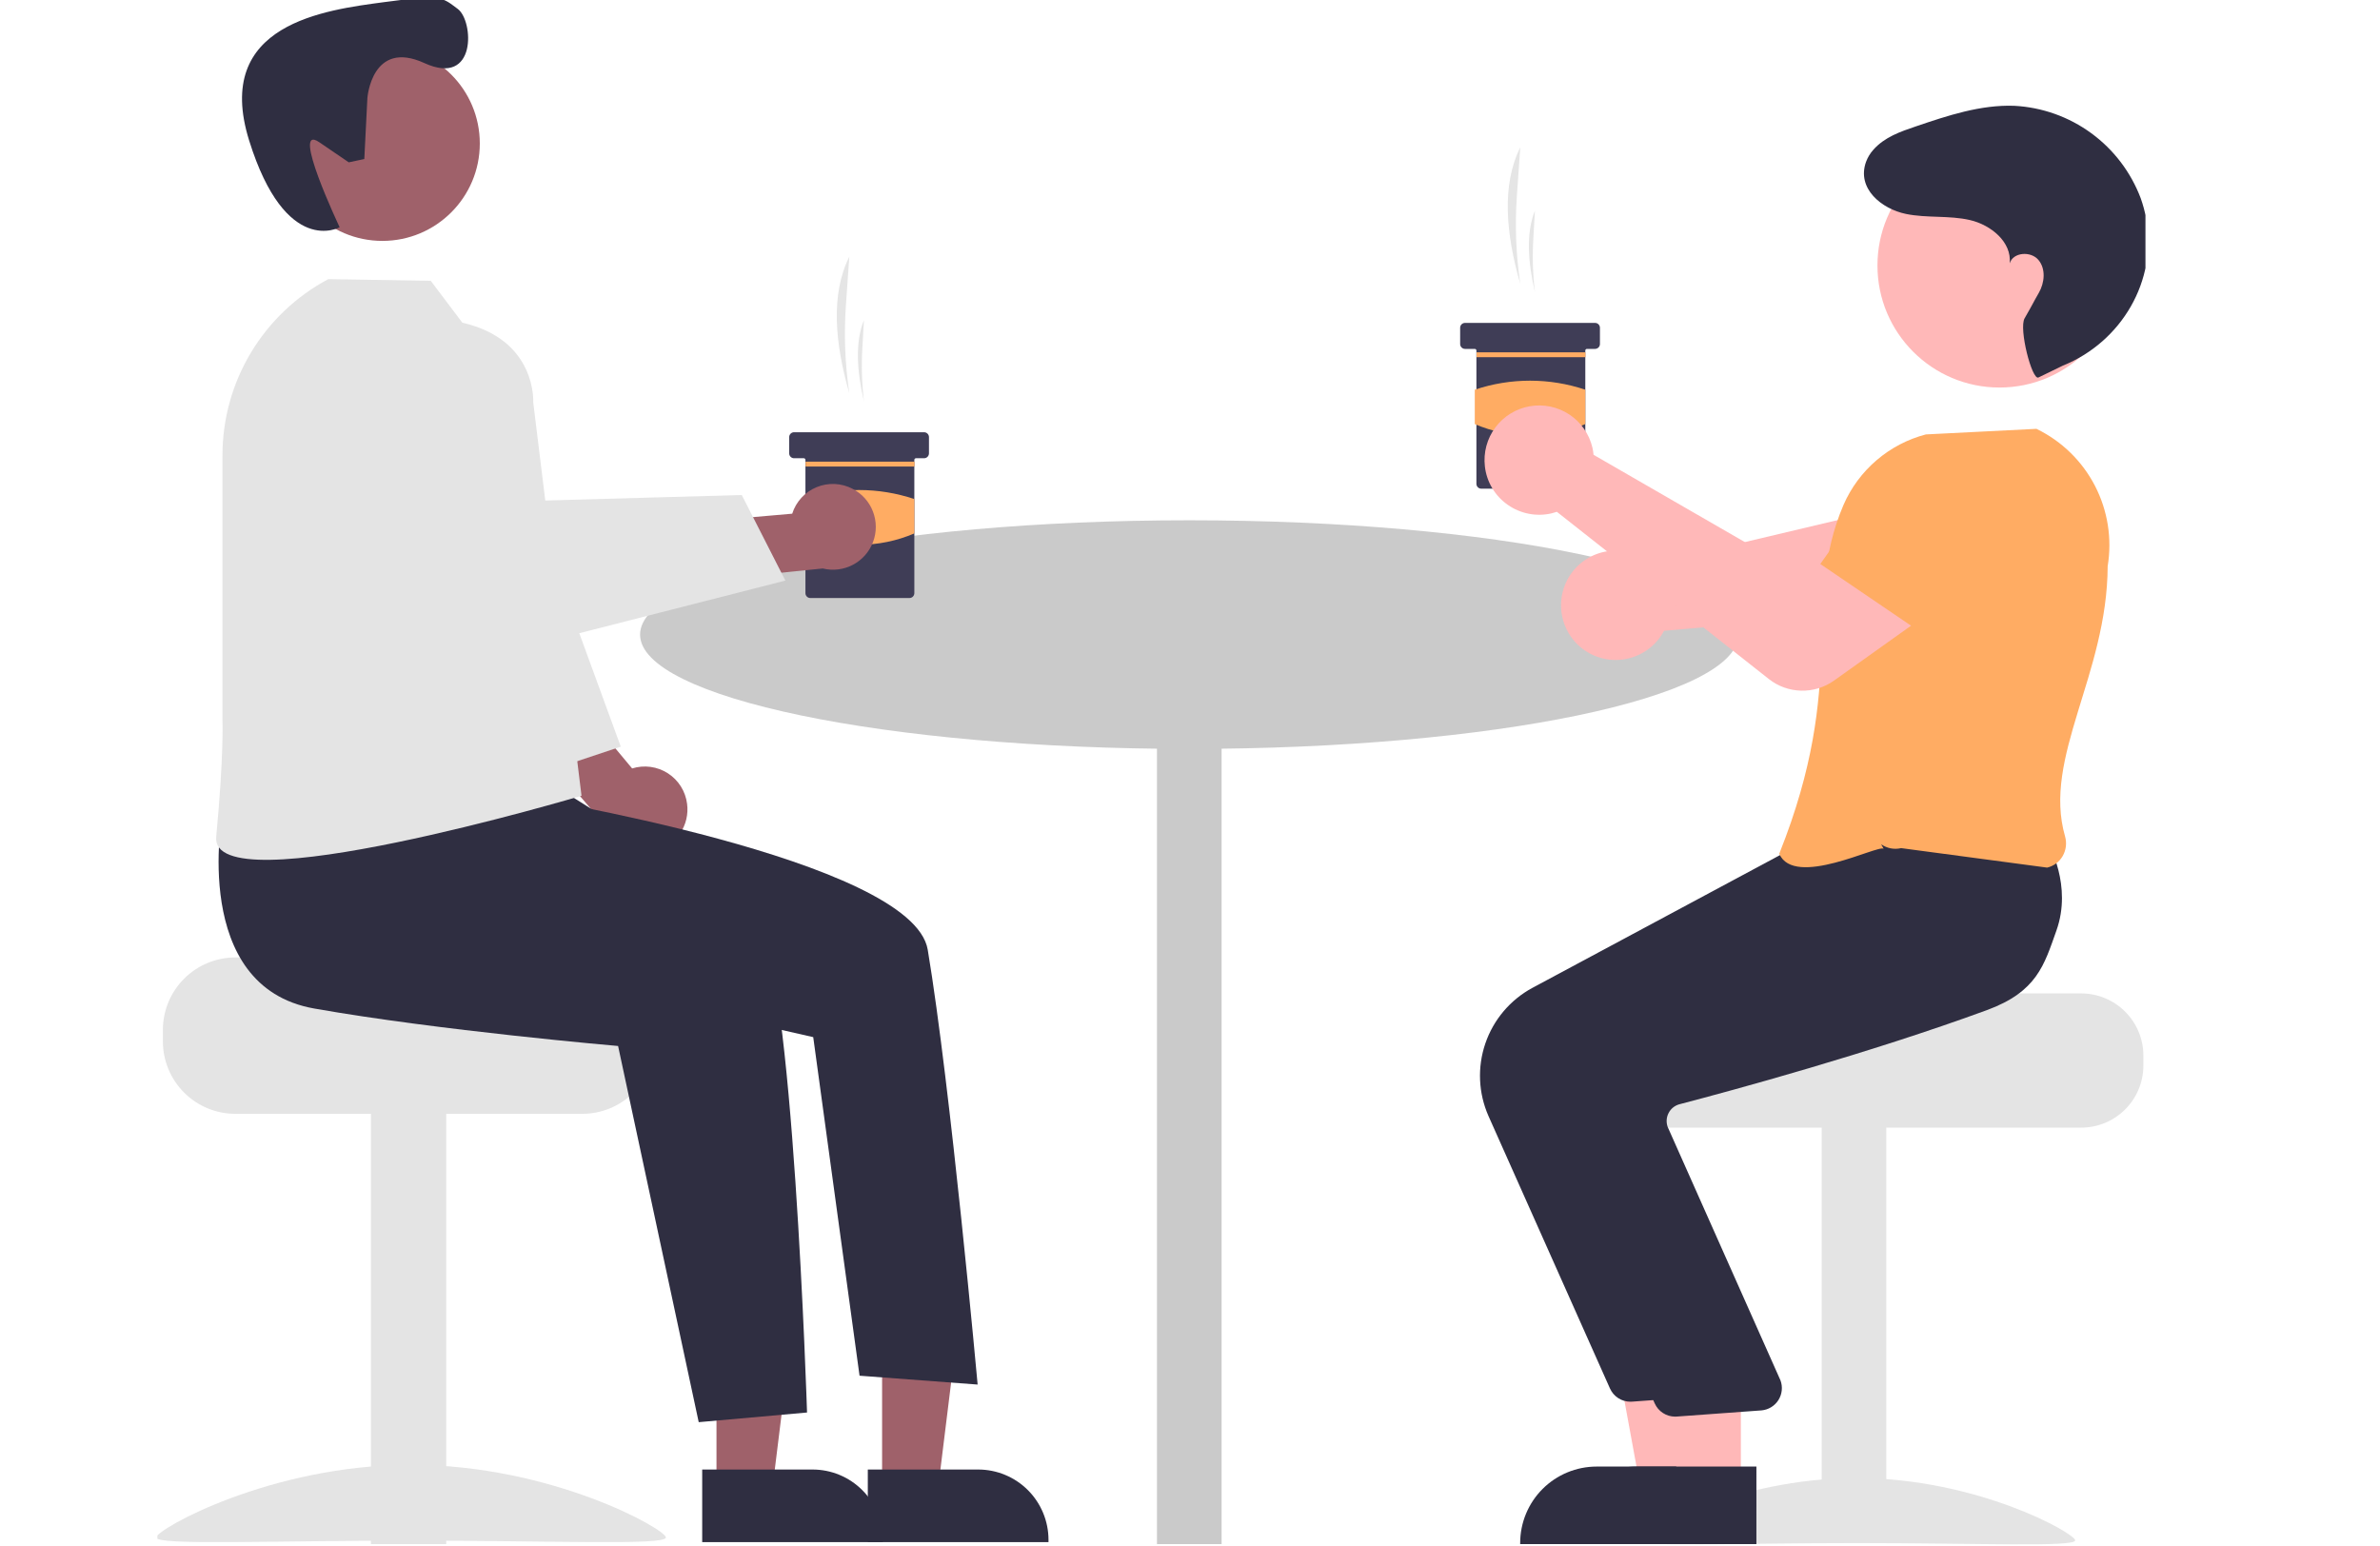 <svg width="1512" height="982" viewBox="0 0 1512 982" fill="none" xmlns="http://www.w3.org/2000/svg">
<g clip-path="url(#clip0_16_1331)">
<g clip-path="url(#clip1_16_1331)">
<path d="M755.542 475.791C948.236 475.791 1104.45 443.277 1104.45 403.168C1104.45 363.059 948.236 330.544 755.542 330.544C562.848 330.544 406.638 363.059 406.638 403.168C406.638 443.277 562.848 475.791 755.542 475.791Z" fill="#CACACA"/>
<path d="M776.066 438.793H735.018V981.893H776.066V438.793Z" fill="#CACACA"/>
<path d="M995.468 368.807C997.686 364.444 1000.8 360.6 1004.61 357.525C1008.42 354.451 1012.83 352.216 1017.56 350.966C1022.3 349.717 1027.24 349.481 1032.07 350.275C1036.9 351.069 1041.51 352.874 1045.59 355.573C1046.88 356.433 1048.1 357.383 1049.26 358.413L1199.95 322.728L1211.06 285.849L1271.17 295.717L1258.89 357.666C1257.39 365.087 1253.53 371.827 1247.9 376.884C1242.26 381.941 1235.15 385.047 1227.61 385.74L1057.13 400.756C1056.61 401.767 1056.03 402.75 1055.41 403.702C1052.71 407.785 1049.18 411.251 1045.05 413.874C1040.91 416.497 1036.27 418.217 1031.43 418.921C1026.59 419.625 1021.65 419.298 1016.94 417.961C1012.23 416.624 1007.86 414.307 1004.11 411.162C1003.01 410.253 1001.98 409.275 1001.01 408.235C996.17 403.016 993.044 396.44 992.053 389.391C991.062 382.342 992.254 375.158 995.468 368.807Z" fill="#FFB8B8"/>
<path d="M1322.21 631.136H1170.62C1170.62 635.493 1014.39 639.03 1014.39 639.03C1011.94 640.876 1009.7 642.995 1007.73 645.345C1001.79 652.423 998.548 661.369 998.568 670.606V676.921C998.572 687.387 1002.73 697.424 1010.13 704.826C1017.53 712.227 1027.57 716.386 1038.04 716.39H1322.21C1332.68 716.381 1342.71 712.22 1350.11 704.82C1357.51 697.42 1361.67 687.386 1361.68 676.921V670.606C1361.67 660.142 1357.5 650.111 1350.1 642.712C1342.71 635.314 1332.68 631.151 1322.21 631.136Z" fill="#E4E4E4"/>
<path d="M1198.36 714.822H1157.32V980.057H1198.36V714.822Z" fill="#E4E4E4"/>
<path d="M1040.49 978.615C1040.49 983.05 1102.69 980.33 1179.42 980.33C1256.15 980.33 1318.35 983.05 1318.35 978.615C1318.35 974.18 1256.15 939.009 1179.42 939.009C1102.69 939.009 1040.49 974.18 1040.49 978.615Z" fill="#E4E4E4"/>
<path d="M1080.7 944.37L1041.99 944.367L1023.57 843.966L1080.71 843.969L1080.7 944.37Z" fill="#FFB8B8"/>
<path d="M1090.57 981.893L965.756 981.889V980.31C965.756 973.93 967.013 967.612 969.454 961.718C971.895 955.824 975.474 950.468 979.985 945.957C984.496 941.445 989.852 937.867 995.746 935.425C1001.64 932.984 1007.96 931.727 1014.34 931.727H1014.34L1090.58 931.73L1090.57 981.893Z" fill="#2F2E41"/>
<path d="M1022.8 882.109L945.632 709.051C939.188 694.465 938.476 677.987 943.636 662.899C948.796 647.811 959.45 635.221 973.476 627.636L1140.87 537.874L1217.25 531.377L1287.71 524.972L1288.22 525.832C1288.87 526.93 1304.02 553.097 1293.78 581.79C1286.01 603.553 1265.8 620.553 1233.72 632.317C1158.85 659.773 1072.35 683.239 1038.63 692.052C1037.14 692.433 1035.75 693.125 1034.55 694.082C1033.34 695.04 1032.36 696.242 1031.65 697.608C1030.94 698.959 1030.52 700.441 1030.42 701.962C1030.31 703.483 1030.52 705.01 1031.03 706.446L1102.73 867.527C1103.48 869.57 1103.75 871.758 1103.52 873.921C1103.28 876.085 1102.56 878.167 1101.4 880.006C1100.24 881.846 1098.67 883.394 1096.81 884.531C1094.96 885.668 1092.87 886.364 1090.7 886.565L1037.13 890.466C1036.67 890.509 1036.22 890.531 1035.77 890.531C1033.03 890.53 1030.34 889.734 1028.04 888.239C1025.74 886.745 1023.92 884.615 1022.8 882.109Z" fill="#2F2E41"/>
<path d="M1105.96 944.37L1067.25 944.367L1048.83 843.966L1105.97 843.969L1105.96 944.37Z" fill="#FFB8B8"/>
<path d="M1115.83 981.893L991.016 981.889V980.31C991.016 973.93 992.273 967.612 994.714 961.718C997.155 955.824 1000.73 950.468 1005.24 945.957C1009.76 941.445 1015.11 937.867 1021.01 935.425C1026.9 932.984 1033.22 931.727 1039.6 931.727H1039.6L1115.84 931.73L1115.83 981.893Z" fill="#2F2E41"/>
<path d="M1051.22 891.582L974.049 718.523C967.606 703.937 966.894 687.46 972.054 672.372C977.214 657.284 987.868 644.694 1001.89 637.108L1169.28 547.346L1245.67 540.849L1300.85 536.062L1300.85 535.305C1301.5 536.403 1316.65 562.57 1306.41 591.262C1298.64 613.026 1294.22 630.026 1262.14 641.79C1187.26 669.245 1100.76 692.712 1067.05 701.524C1065.56 701.905 1064.17 702.597 1062.96 703.555C1061.76 704.513 1060.77 705.714 1060.07 707.081C1059.36 708.431 1058.94 709.914 1058.83 711.435C1058.73 712.956 1058.94 714.482 1059.45 715.918L1131.14 877C1131.89 879.043 1132.16 881.23 1131.93 883.394C1131.7 885.558 1130.98 887.64 1129.82 889.479C1128.65 891.318 1127.08 892.866 1125.23 894.004C1123.37 895.141 1121.28 895.837 1119.12 896.038L1065.54 899.938C1065.09 899.982 1064.64 900.003 1064.19 900.003C1061.44 900.002 1058.76 899.206 1056.46 897.712C1054.16 896.217 1052.34 894.088 1051.22 891.582Z" fill="#2F2E41"/>
<path d="M1196.66 539.22C1192.96 536.602 1139.82 564.48 1130.35 542.377C1174.55 431.863 1144.09 384.141 1171.17 320.766C1175.94 309.835 1183.12 300.128 1192.18 292.373C1201.24 284.618 1211.94 279.018 1223.48 275.993L1293.73 272.447L1294.1 272.622C1309.95 280.387 1322.88 293.055 1330.97 308.746C1339.05 324.437 1341.87 342.317 1338.99 359.734C1338.74 428.705 1297.48 481.309 1311.91 531.335C1312.51 533.427 1312.69 535.619 1312.43 537.78C1312.16 539.941 1311.47 542.027 1310.38 543.913C1309.32 545.736 1307.91 547.323 1306.21 548.577C1304.52 549.831 1302.59 550.725 1300.54 551.204L1207.78 538.83C1205.61 539.345 1203.36 539.393 1201.17 538.97C1198.99 538.546 1196.91 537.662 1195.1 536.375L1196.66 539.22Z" fill="#FFAC63"/>
<path d="M1270.29 246.206C1313.12 246.206 1347.84 211.485 1347.84 168.654C1347.84 125.822 1313.12 91.101 1270.29 91.101C1227.46 91.101 1192.74 125.822 1192.74 168.654C1192.74 211.485 1227.46 246.206 1270.29 246.206Z" fill="#FFB8B8"/>
<path d="M1294.99 239.837C1290.87 241.64 1282.43 208.807 1286.21 202.24C1291.83 192.474 1291.5 192.544 1295.23 186.083C1298.96 179.622 1299.8 170.778 1294.96 165.093C1290.13 159.407 1278.95 160.162 1276.74 167.29C1278.16 153.751 1264.77 142.867 1251.51 139.809C1238.24 136.751 1224.25 138.65 1210.91 135.928C1195.43 132.769 1179.33 119.794 1185.5 102.771C1186.56 99.937 1188.15 97.329 1190.18 95.086C1197.32 87.062 1207.3 83.636 1217.06 80.324C1237.36 73.433 1258.22 66.455 1279.64 67.216C1297.3 68.139 1314.3 74.189 1328.57 84.625C1342.84 95.061 1353.76 109.43 1359.99 125.975C1361.47 130.114 1362.61 134.364 1363.41 138.685C1370.77 178.231 1347.8 217.239 1310.5 232.298L1294.99 239.837Z" fill="#2F2E41"/>
<path d="M965.828 180.353C963.083 161.861 962.357 143.126 963.665 124.477L965.828 93.612C953.91 117.327 956.603 148.54 965.828 180.353Z" fill="#E5E5E5"/>
<path d="M975.121 185.517C973.8 174.482 973.451 163.352 974.081 152.256L975.121 133.885C969.387 148.001 970.683 166.58 975.121 185.517Z" fill="#E5E5E5"/>
<path d="M1016.43 208.237V218.563C1016.43 219.384 1016.1 220.169 1015.52 220.749C1014.94 221.329 1014.15 221.657 1013.33 221.661H1008.17C1008.03 221.661 1007.9 221.687 1007.77 221.739C1007.65 221.791 1007.53 221.867 1007.44 221.963C1007.34 222.059 1007.27 222.173 1007.21 222.298C1007.16 222.424 1007.14 222.558 1007.14 222.694V307.37C1007.13 308.19 1006.81 308.976 1006.23 309.556C1005.65 310.136 1004.86 310.463 1004.04 310.468H941.05C940.228 310.467 939.441 310.14 938.86 309.559C938.279 308.979 937.952 308.191 937.952 307.37V222.694C937.951 222.42 937.842 222.158 937.649 221.965C937.455 221.771 937.193 221.662 936.919 221.661H930.724C929.902 221.661 929.115 221.334 928.534 220.753C927.953 220.173 927.626 219.385 927.626 218.563V208.237C927.625 207.83 927.705 207.427 927.861 207.051C928.016 206.675 928.244 206.333 928.532 206.045C928.82 205.758 929.161 205.529 929.537 205.374C929.913 205.219 930.317 205.139 930.724 205.139H1013.33C1014.15 205.142 1014.94 205.469 1015.52 206.049C1016.1 206.63 1016.43 207.416 1016.43 208.237Z" fill="#3F3D56"/>
<path d="M1007.23 223.83H938.044V226.928H1007.23V223.83Z" fill="#FFAC63"/>
<path d="M1007.14 269.415C996.046 274.182 984.1 276.64 972.028 276.64C959.956 276.64 948.011 274.182 936.919 269.415V247.59C959.7 239.939 984.357 239.939 1007.14 247.59V269.415Z" fill="#FFAC63"/>
<path d="M1123.81 431.457L989.063 325.155C987.989 325.533 986.897 325.855 985.791 326.12C981.035 327.233 976.098 327.332 971.302 326.412C966.505 325.492 961.955 323.573 957.949 320.78C953.915 317.985 950.526 314.36 948.006 310.149C945.487 305.937 943.896 301.237 943.341 296.361C942.308 287.552 944.684 278.682 949.981 271.569C955.278 264.455 963.095 259.638 971.83 258.103C980.566 256.568 989.557 258.433 996.961 263.315C1004.37 268.197 1009.62 275.727 1011.65 284.36C1012 285.87 1012.24 287.402 1012.38 288.945L1146.51 366.328L1179.89 347.11L1216.87 395.522L1165.04 432.463C1158.97 436.752 1151.69 438.97 1144.26 438.789C1136.83 438.608 1129.66 436.037 1123.81 431.457Z" fill="#FFB8B8"/>
<path d="M1233.31 410.598L1156.43 358.317L1192.56 307.143C1197.36 300.348 1204.4 295.467 1212.45 293.364C1220.5 291.261 1229.03 292.07 1236.54 295.649C1244.14 299.27 1250.19 305.487 1253.6 313.179C1257.01 320.87 1257.56 329.528 1255.15 337.59L1233.31 410.598Z" fill="#FFAC63"/>
<path d="M149.472 608.279H267.974C267.974 613.357 397.513 617.478 397.513 617.478C400.37 619.63 402.975 622.099 405.276 624.837C412.191 633.085 415.971 643.51 415.948 654.273V661.632C415.943 673.828 411.096 685.524 402.472 694.149C393.848 702.773 382.152 707.621 369.955 707.625H149.472C137.277 707.615 125.585 702.765 116.962 694.142C108.339 685.519 103.49 673.827 103.479 661.632V654.273C103.496 642.08 108.347 630.391 116.969 621.769C125.59 613.147 137.279 608.296 149.472 608.279Z" fill="#E4E4E4"/>
<path d="M283.478 705.798H235.646V981.893H283.478V705.798Z" fill="#E4E4E4"/>
<path d="M423.049 976.78C423.049 981.948 350.567 978.779 261.155 978.779C171.744 978.779 99.261 981.948 99.261 976.78C99.261 971.611 171.744 930.627 261.155 930.627C350.567 930.627 423.049 971.611 423.049 976.78Z" fill="#E4E4E4"/>
<path d="M455.181 945.232H490.779L507.716 807.919L455.175 807.922L455.181 945.232Z" fill="#9F616A"/>
<path d="M446.1 933.61L516.207 933.607C528.056 933.608 539.422 938.315 547.801 946.694C556.179 955.072 560.887 966.436 560.887 978.285V979.737L446.102 979.741L446.1 933.61Z" fill="#2F2E41"/>
<path d="M560.395 945.232H595.996L612.93 807.919L560.389 807.922L560.395 945.232Z" fill="#9F616A"/>
<path d="M551.315 933.61L621.422 933.607C633.271 933.608 644.637 938.315 653.016 946.694C661.394 955.072 666.102 966.436 666.102 978.285V979.737L551.317 979.741L551.315 933.61Z" fill="#2F2E41"/>
<path d="M436.495 510.653C436 506.727 434.65 502.958 432.541 499.61C430.431 496.262 427.614 493.418 424.286 491.277C420.958 489.136 417.202 487.751 413.281 487.219C409.36 486.687 405.37 487.022 401.592 488.198L361.972 440.703L327.237 457.741L384.13 524.028C386.528 530.243 391.122 535.363 397.043 538.418C402.963 541.472 409.799 542.248 416.253 540.6C422.708 538.951 428.334 534.992 432.064 529.473C435.795 523.953 437.372 517.257 436.495 510.653Z" fill="#9F616A"/>
<path d="M303.264 228.94L326.503 238.479L332.13 304.128L394.374 474.364L341.508 491.961L282.772 377.768L303.264 228.94Z" fill="#E4E4E4"/>
<path d="M242.919 153.047C277.103 153.047 304.815 125.334 304.815 91.149C304.815 56.964 277.103 29.252 242.919 29.252C208.735 29.252 181.023 56.964 181.023 91.149C181.023 125.334 208.735 153.047 242.919 153.047Z" fill="#9F616A"/>
<path d="M233.396 62.347C233.396 62.347 236.113 24.744 269.622 40.076C303.132 55.409 300.945 13.148 290.819 5.68C280.693 -1.788 281.013 -3.636 243.977 1.36C206.94 6.357 135.036 14.823 158.286 89.293C181.536 163.764 215.776 144.376 215.776 144.376C215.776 144.376 184.112 77.592 202.837 90.36L221.562 103.127L231.444 101.034L233.396 62.347Z" fill="#2F2E41"/>
<path d="M141.333 516.913C141.333 516.913 120.565 626.734 199.584 640.719C278.603 654.703 392.669 664.532 392.669 664.532L443.893 903.525L512.71 897.381C512.71 897.381 503.558 609.687 481.05 587.179C458.542 564.671 351.524 498.802 351.524 498.802L141.333 516.913Z" fill="#2F2E41"/>
<path d="M295.662 470.887L330.222 505.557C330.222 505.557 579.76 545.752 589.386 603.388C603.92 690.405 621.087 879.629 621.087 879.629L546.061 874.002L516.64 658.905L396.599 631.599L260.025 557.168L295.662 470.887Z" fill="#2F2E41"/>
<path d="M293.74 205.024L273.666 178.408L208.568 177.343C188.262 188.151 171.277 204.279 159.434 224C147.59 243.72 141.333 266.291 141.333 289.295V457.705C141.333 457.705 142.258 480.116 137.357 531.58C133.128 575.985 369.432 505.557 369.432 505.557L338.756 255.634C338.756 255.634 341.221 215.823 293.74 205.024Z" fill="#E4E4E4"/>
<path d="M539.565 249.82C536.82 231.328 536.095 212.592 537.402 193.943L539.565 163.079C527.647 186.794 530.34 218.007 539.565 249.82Z" fill="#E5E5E5"/>
<path d="M548.859 254.983C547.537 243.948 547.189 232.819 547.818 221.723L548.859 203.351C543.124 217.467 544.42 236.047 548.859 254.983Z" fill="#E5E5E5"/>
<path d="M590.168 277.703V288.03C590.164 288.85 589.836 289.636 589.256 290.216C588.676 290.796 587.89 291.123 587.07 291.128H581.907C581.771 291.127 581.637 291.153 581.511 291.205C581.386 291.257 581.272 291.333 581.176 291.429C581.08 291.525 581.004 291.639 580.952 291.764C580.9 291.89 580.874 292.024 580.874 292.16V376.836C580.87 377.656 580.543 378.442 579.962 379.022C579.382 379.602 578.597 379.93 577.777 379.934H514.787C513.966 379.933 513.178 379.607 512.597 379.026C512.016 378.445 511.69 377.657 511.689 376.836V292.16C511.688 291.887 511.579 291.624 511.386 291.431C511.192 291.237 510.93 291.128 510.657 291.128H504.461C503.64 291.127 502.852 290.8 502.271 290.22C501.69 289.639 501.364 288.851 501.363 288.03V277.703C501.363 277.296 501.442 276.893 501.598 276.517C501.753 276.141 501.982 275.799 502.269 275.512C502.557 275.224 502.899 274.996 503.275 274.84C503.651 274.685 504.054 274.605 504.461 274.605H587.07C587.891 274.608 588.677 274.935 589.258 275.516C589.838 276.096 590.165 276.882 590.168 277.703Z" fill="#3F3D56"/>
<path d="M580.967 293.296H511.782V296.394H580.967V293.296Z" fill="#FFAC63"/>
<path d="M580.874 338.881C569.783 343.648 557.837 346.106 545.765 346.106C533.693 346.106 521.747 343.648 510.656 338.881V317.056C533.437 309.405 558.093 309.405 580.874 317.056V338.881Z" fill="#FFAC63"/>
<path d="M541.661 310.555C538.157 308.717 534.292 307.67 530.34 307.487C526.387 307.304 522.442 307.991 518.784 309.497C515.125 311.004 511.841 313.294 509.163 316.208C506.485 319.121 504.479 322.586 503.285 326.358L441.667 331.716L435.79 369.956L522.701 361.167C529.171 362.753 535.998 361.91 541.889 358.798C547.779 355.686 552.324 350.522 554.661 344.283C556.998 338.045 556.965 331.165 554.569 324.949C552.174 318.733 547.581 313.612 541.661 310.555Z" fill="#9F616A"/>
<path d="M173.59 254.468L156.161 267.471C156.161 267.471 146.488 290.875 165.442 321.944C184.395 353.012 304.497 418.51 304.497 418.51L498.949 368.851L471.241 314.488L329.551 318.451C329.551 318.451 249.433 218.579 173.59 254.468Z" fill="#E4E4E4"/>
</g>
</g>
<defs>
<clipPath id="clip0_16_1331">
<rect width="1512" height="982" fill="white"/>
</clipPath>
<clipPath id="clip1_16_1331">
<rect width="1263" height="982" fill="white" transform="translate(100 -1)"/>
</clipPath>
</defs>
</svg>

